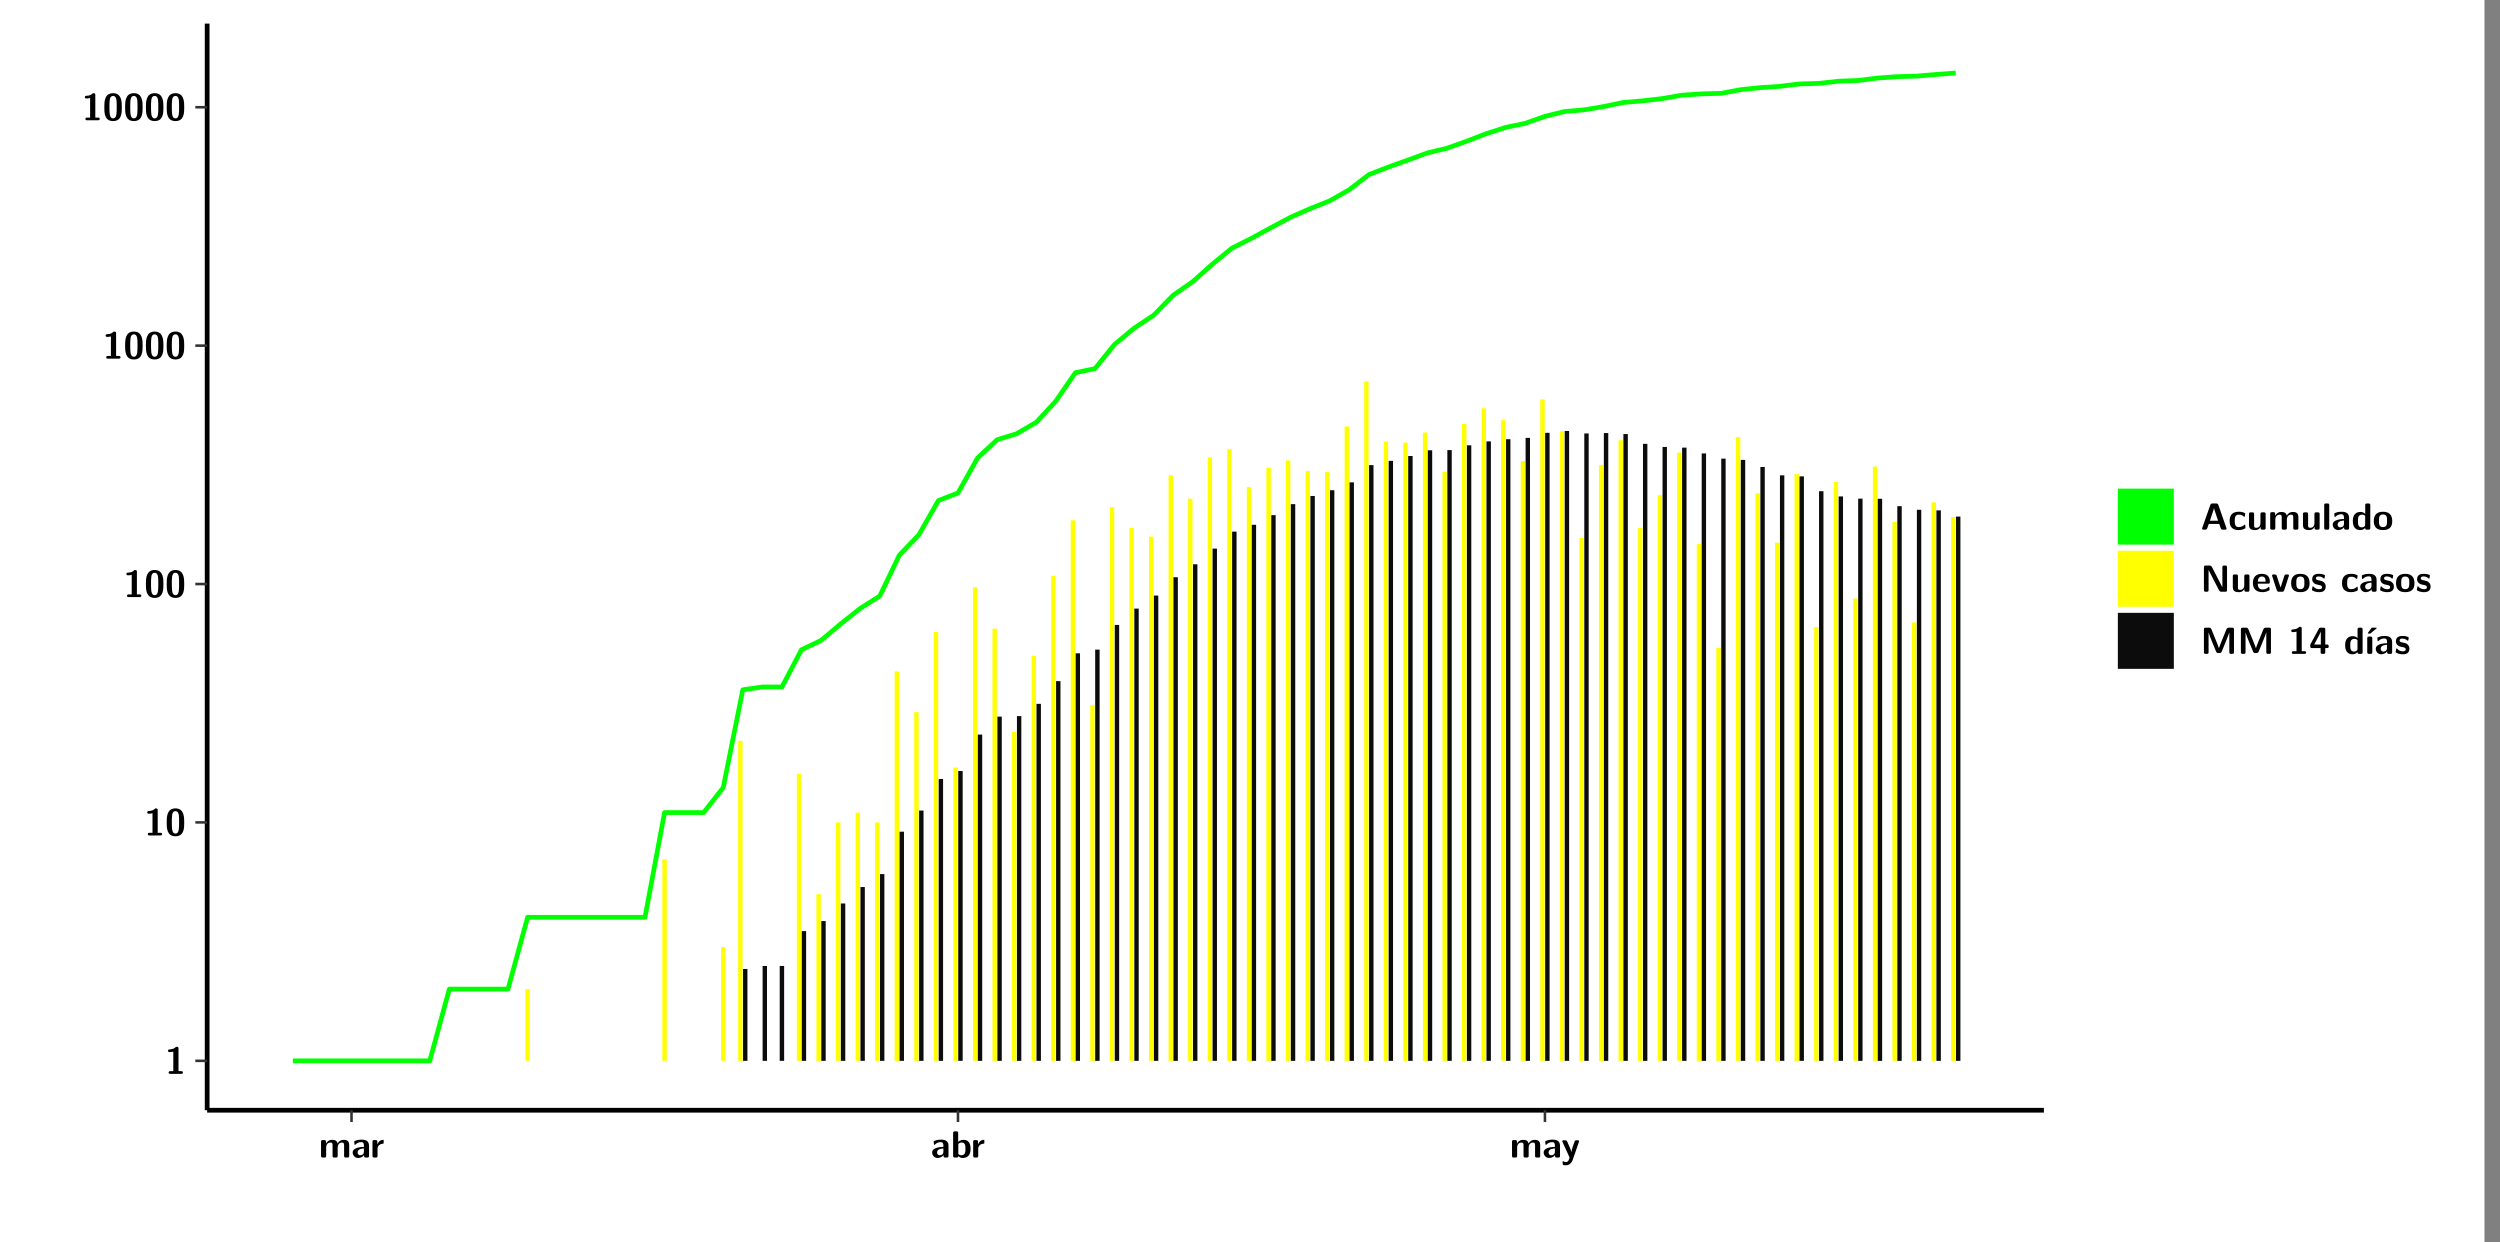 <?xml version="1.0" encoding="UTF-8"?>
<svg xmlns="http://www.w3.org/2000/svg" xmlns:xlink="http://www.w3.org/1999/xlink" width="579.653pt" height="288pt" viewBox="0 0 579.653 288" version="1.1">
<rect x="0" y="0" width="579.653" height="288" fill="#808080" stroke="none"/>
<defs>
<g>
<symbol overflow="visible" id="glyph0-0">
<path style="stroke:none;" d=""/>
</symbol>
<symbol overflow="visible" id="glyph0-1">
<path style="stroke:none;" d="M 3.109 -5.859 C 3.109 -6.016 3.109 -6.281 2.719 -6.281 C 2.547 -6.281 2.516 -6.266 2.406 -6.156 C 2.25 -6.016 1.922 -5.688 1.047 -5.672 C 0.891 -5.672 0.672 -5.609 0.672 -5.359 C 0.672 -5.047 0.969 -5.047 1.094 -5.047 C 1.344 -5.047 1.656 -5.078 1.906 -5.156 L 1.906 -0.625 L 1.234 -0.625 C 1.109 -0.625 0.812 -0.625 0.812 -0.312 C 0.812 0 1.109 0 1.234 0 L 3.719 0 C 3.828 0 4.141 0 4.141 -0.312 C 4.141 -0.625 3.828 -0.625 3.719 -0.625 L 3.109 -0.625 Z M 3.109 -5.859 "/>
</symbol>
<symbol overflow="visible" id="glyph0-2">
<path style="stroke:none;" d="M 4.438 -3 C 4.438 -4.203 4.438 -6.281 2.406 -6.281 C 0.375 -6.281 0.375 -4.219 0.375 -3 C 0.375 -1.812 0.375 0.188 2.406 0.188 C 4.438 0.188 4.438 -1.781 4.438 -3 Z M 2.406 -0.438 C 1.75 -0.438 1.656 -1.25 1.625 -1.484 C 1.562 -1.953 1.562 -2.766 1.562 -3.125 C 1.562 -3.641 1.562 -4.203 1.625 -4.641 C 1.641 -4.875 1.734 -5.641 2.406 -5.641 C 3.047 -5.641 3.156 -4.906 3.188 -4.734 C 3.25 -4.281 3.25 -3.594 3.25 -3.125 C 3.25 -2.625 3.25 -1.953 3.188 -1.469 C 3.156 -1.234 3.062 -0.438 2.406 -0.438 Z M 2.406 -0.438 "/>
</symbol>
<symbol overflow="visible" id="glyph0-3">
<path style="stroke:none;" d="M 7.062 -2.844 C 7.062 -3.75 6.672 -4.109 5.781 -4.109 C 5.156 -4.109 4.688 -3.828 4.359 -3.25 C 4.219 -4.078 3.484 -4.109 3.109 -4.109 C 2.938 -4.109 2.578 -4.109 2.188 -3.828 C 1.906 -3.625 1.734 -3.344 1.672 -3.203 L 1.672 -3.641 C 1.672 -3.922 1.609 -4.062 1.25 -4.062 L 0.953 -4.062 C 0.625 -4.062 0.531 -3.969 0.531 -3.641 L 0.531 -0.422 C 0.531 -0.109 0.625 0 0.953 0 L 1.297 0 C 1.625 0 1.719 -0.109 1.719 -0.422 L 1.719 -2.359 C 1.719 -3.141 2.25 -3.484 2.688 -3.484 C 3.109 -3.484 3.203 -3.297 3.203 -2.828 L 3.203 -0.422 C 3.203 -0.109 3.297 0 3.625 0 L 3.969 0 C 4.297 0 4.391 -0.109 4.391 -0.422 L 4.391 -2.359 C 4.391 -3.141 4.922 -3.484 5.359 -3.484 C 5.781 -3.484 5.875 -3.297 5.875 -2.828 L 5.875 -0.422 C 5.875 -0.109 5.969 0 6.297 0 L 6.641 0 C 6.984 0 7.062 -0.109 7.062 -0.422 Z M 7.062 -2.844 "/>
</symbol>
<symbol overflow="visible" id="glyph0-4">
<path style="stroke:none;" d="M 4.062 -2.766 C 4.062 -4.156 2.734 -4.156 2.297 -4.156 C 1.891 -4.156 1.453 -4.125 0.859 -3.891 C 0.672 -3.797 0.625 -3.781 0.625 -3.688 C 0.625 -3.625 0.688 -3.109 0.688 -3.047 C 0.703 -2.984 0.75 -2.938 0.812 -2.938 C 0.844 -2.938 0.875 -2.969 0.906 -3 C 1.281 -3.391 1.719 -3.578 2.266 -3.578 C 2.734 -3.578 2.875 -3.297 2.875 -2.781 L 2.875 -2.469 C 2.562 -2.469 0.266 -2.453 0.266 -1.172 C 0.266 -0.547 0.766 0.094 1.531 0.094 C 1.828 0.094 2.484 0.016 2.906 -0.594 L 2.906 -0.422 C 2.906 -0.141 2.969 0 3.328 0 L 3.641 0 C 3.984 0 4.062 -0.109 4.062 -0.422 Z M 2.875 -1.344 C 2.875 -0.531 2.047 -0.531 2.016 -0.531 C 1.641 -0.531 1.406 -0.844 1.406 -1.188 C 1.406 -2.047 2.625 -2.109 2.875 -2.109 Z M 2.875 -1.344 "/>
</symbol>
<symbol overflow="visible" id="glyph0-5">
<path style="stroke:none;" d="M 1.703 -2.016 C 1.703 -2.844 2.391 -3.188 2.938 -3.219 C 3.109 -3.234 3.125 -3.234 3.125 -3.469 L 3.125 -3.875 C 3.125 -4.047 3.125 -4.109 2.969 -4.109 C 2.719 -4.109 2.078 -4.031 1.672 -3.078 L 1.656 -3.078 L 1.656 -3.641 C 1.656 -3.922 1.594 -4.062 1.234 -4.062 L 0.953 -4.062 C 0.641 -4.062 0.531 -3.969 0.531 -3.641 L 0.531 -0.422 C 0.531 -0.109 0.625 0 0.953 0 L 1.281 0 C 1.609 0 1.703 -0.109 1.703 -0.422 Z M 1.703 -2.016 "/>
</symbol>
<symbol overflow="visible" id="glyph0-6">
<path style="stroke:none;" d="M 1.703 -5.656 C 1.703 -5.938 1.641 -6.078 1.281 -6.078 L 0.953 -6.078 C 0.641 -6.078 0.531 -5.984 0.531 -5.656 L 0.531 -0.422 C 0.531 -0.109 0.625 0 0.953 0 L 1.312 0 C 1.453 0 1.719 0 1.734 -0.344 C 2.125 0.094 2.578 0.094 2.719 0.094 C 4.578 0.094 4.578 -1.594 4.578 -2.031 C 4.578 -2.453 4.578 -4.109 2.938 -4.109 C 2.219 -4.109 1.781 -3.703 1.703 -3.625 Z M 1.734 -3.172 C 1.844 -3.281 2.109 -3.484 2.5 -3.484 C 3.391 -3.484 3.391 -2.672 3.391 -2.016 C 3.391 -1.375 3.391 -0.531 2.406 -0.531 C 2.047 -0.531 1.828 -0.75 1.734 -0.875 Z M 1.734 -3.172 "/>
</symbol>
<symbol overflow="visible" id="glyph0-7">
<path style="stroke:none;" d="M 4.109 -3.609 C 4.141 -3.719 4.141 -3.734 4.141 -3.781 C 4.141 -4.016 3.906 -4.016 3.797 -4.016 L 3.609 -4.016 C 3.469 -4.016 3.266 -4.016 3.141 -3.812 C 3.109 -3.766 2.406 -1.828 2.359 -1.25 L 2.344 -1.25 C 2.312 -1.672 1.953 -2.484 1.562 -3.328 C 1.328 -3.891 1.266 -4.016 0.828 -4.016 L 0.594 -4.016 C 0.469 -4.016 0.25 -4.016 0.25 -3.781 C 0.25 -3.75 0.281 -3.688 0.297 -3.641 L 1.953 0 C 1.891 0.188 1.859 0.281 1.828 0.375 C 1.734 0.656 1.578 1.047 1.109 1.047 C 0.812 1.047 0.609 0.922 0.516 0.875 C 0.469 0.844 0.453 0.828 0.422 0.828 C 0.391 0.828 0.312 0.859 0.312 0.969 C 0.312 1.031 0.375 1.641 0.391 1.672 C 0.469 1.781 0.953 1.797 1.094 1.797 C 2.172 1.797 2.609 0.766 2.672 0.547 Z M 4.109 -3.609 "/>
</symbol>
<symbol overflow="visible" id="glyph0-8">
<path style="stroke:none;" d="M 4.156 -5.703 C 4.031 -6.078 3.766 -6.078 3.594 -6.078 L 2.828 -6.078 C 2.641 -6.078 2.391 -6.078 2.266 -5.703 L 0.406 -0.406 C 0.375 -0.297 0.375 -0.281 0.375 -0.234 C 0.375 0 0.594 0 0.703 0 L 1.031 0 C 1.188 0 1.453 0 1.578 -0.344 L 1.922 -1.328 L 4.344 -1.328 L 4.641 -0.484 C 4.75 -0.172 4.812 0 5.234 0 L 5.703 0 C 5.828 0 6.047 0 6.047 -0.234 C 6.047 -0.281 6.047 -0.297 6 -0.406 Z M 2.812 -3.938 C 2.938 -4.328 3.062 -4.656 3.125 -4.969 L 3.141 -4.969 C 3.188 -4.766 3.188 -4.75 3.25 -4.547 L 4.078 -2.078 L 2.188 -2.078 Z M 2.812 -3.938 "/>
</symbol>
<symbol overflow="visible" id="glyph0-9">
<path style="stroke:none;" d="M 4 -0.438 C 4 -0.531 3.969 -0.938 3.953 -1.047 C 3.953 -1.078 3.938 -1.172 3.844 -1.172 C 3.812 -1.172 3.797 -1.172 3.703 -1.078 C 3.562 -0.953 3.141 -0.594 2.422 -0.594 C 1.516 -0.594 1.516 -1.469 1.516 -2.031 C 1.516 -2.75 1.562 -3.484 2.453 -3.484 C 3.031 -3.484 3.266 -3.344 3.578 -3.078 C 3.688 -2.984 3.703 -2.984 3.734 -2.984 C 3.828 -2.984 3.844 -3.062 3.844 -3.094 C 3.859 -3.172 3.953 -3.656 3.953 -3.703 C 3.953 -3.781 3.891 -3.812 3.75 -3.891 C 3.328 -4.078 3.062 -4.156 2.453 -4.156 C 1.141 -4.156 0.328 -3.547 0.328 -2.016 C 0.328 -0.562 1.078 0.094 2.406 0.094 C 2.641 0.094 3.172 0.094 3.75 -0.203 C 4 -0.344 4 -0.344 4 -0.438 Z M 4 -0.438 "/>
</symbol>
<symbol overflow="visible" id="glyph0-10">
<path style="stroke:none;" d="M 4.391 -3.594 C 4.391 -3.875 4.328 -4.016 3.969 -4.016 L 3.609 -4.016 C 3.281 -4.016 3.188 -3.906 3.188 -3.594 L 3.188 -1.516 C 3.188 -0.938 2.891 -0.438 2.266 -0.438 C 1.766 -0.438 1.719 -0.562 1.719 -1.031 L 1.719 -3.594 C 1.719 -3.875 1.656 -4.016 1.297 -4.016 L 0.953 -4.016 C 0.625 -4.016 0.531 -3.922 0.531 -3.594 L 0.531 -1.109 C 0.531 -0.172 1.031 0.094 1.953 0.094 C 2.188 0.094 2.812 0.094 3.219 -0.656 L 3.219 -0.422 C 3.219 -0.141 3.281 0 3.641 0 L 3.969 0 C 4.297 0 4.391 -0.109 4.391 -0.422 Z M 4.391 -3.594 "/>
</symbol>
<symbol overflow="visible" id="glyph0-11">
<path style="stroke:none;" d="M 1.703 -5.656 C 1.703 -5.938 1.641 -6.078 1.281 -6.078 L 0.953 -6.078 C 0.641 -6.078 0.531 -5.984 0.531 -5.656 L 0.531 -0.422 C 0.531 -0.109 0.625 0 0.953 0 L 1.281 0 C 1.609 0 1.703 -0.109 1.703 -0.422 Z M 1.703 -5.656 "/>
</symbol>
<symbol overflow="visible" id="glyph0-12">
<path style="stroke:none;" d="M 4.375 -5.656 C 4.375 -5.938 4.312 -6.078 3.953 -6.078 L 3.625 -6.078 C 3.297 -6.078 3.203 -5.969 3.203 -5.656 L 3.203 -3.672 C 2.812 -4.047 2.375 -4.109 2.109 -4.109 C 0.328 -4.109 0.328 -2.422 0.328 -2 C 0.328 -1.594 0.328 0.094 2.062 0.094 C 2.422 0.094 2.812 -0.016 3.188 -0.406 C 3.188 -0.094 3.297 0 3.609 0 L 3.953 0 C 4.281 0 4.375 -0.109 4.375 -0.422 Z M 3.188 -1.094 C 3.188 -0.953 3.188 -0.875 2.922 -0.688 C 2.703 -0.547 2.5 -0.531 2.406 -0.531 C 1.516 -0.531 1.516 -1.344 1.516 -2 C 1.516 -2.656 1.516 -3.484 2.5 -3.484 C 2.75 -3.484 2.984 -3.391 3.188 -3.203 Z M 3.188 -1.094 "/>
</symbol>
<symbol overflow="visible" id="glyph0-13">
<path style="stroke:none;" d="M 4.547 -1.969 C 4.547 -3.406 3.844 -4.156 2.406 -4.156 C 0.953 -4.156 0.266 -3.391 0.266 -1.969 C 0.266 -0.547 1.031 0.094 2.406 0.094 C 3.781 0.094 4.547 -0.531 4.547 -1.969 Z M 2.406 -0.594 C 1.469 -0.594 1.469 -1.375 1.469 -2.078 C 1.469 -2.75 1.469 -3.531 2.406 -3.531 C 3.344 -3.531 3.344 -2.766 3.344 -2.078 C 3.344 -1.391 3.344 -0.594 2.406 -0.594 Z M 2.406 -0.594 "/>
</symbol>
<symbol overflow="visible" id="glyph0-14">
<path style="stroke:none;" d="M 2.656 -5.734 C 2.469 -6.078 2.203 -6.078 2.031 -6.078 L 1.219 -6.078 C 0.906 -6.078 0.797 -5.984 0.797 -5.656 L 0.797 -0.422 C 0.797 -0.109 0.891 0 1.219 0 L 1.453 0 C 1.781 0 1.875 -0.109 1.875 -0.422 L 1.875 -5.016 L 1.891 -5.016 L 4.297 -0.344 C 4.484 0 4.75 0 4.922 0 L 5.734 0 C 6.062 0 6.156 -0.109 6.156 -0.422 L 6.156 -5.656 C 6.156 -5.938 6.094 -6.078 5.734 -6.078 L 5.5 -6.078 C 5.156 -6.078 5.078 -5.969 5.078 -5.656 L 5.078 -1.062 L 5.062 -1.062 Z M 2.656 -5.734 "/>
</symbol>
<symbol overflow="visible" id="glyph0-15">
<path style="stroke:none;" d="M 3.781 -1.875 C 3.984 -1.875 4.203 -1.891 4.203 -2.281 C 4.203 -3.406 3.672 -4.156 2.359 -4.156 C 0.969 -4.156 0.266 -3.375 0.266 -2.047 C 0.266 -0.609 1.109 0.094 2.484 0.094 C 2.812 0.094 3.312 0.047 3.891 -0.234 C 4.078 -0.328 4.141 -0.359 4.141 -0.469 C 4.141 -0.531 4.125 -0.781 4.109 -0.844 C 4.078 -1.125 4.062 -1.125 3.984 -1.125 C 3.953 -1.125 3.938 -1.125 3.844 -1.047 C 3.328 -0.594 2.797 -0.531 2.516 -0.531 C 1.531 -0.531 1.422 -1.312 1.391 -1.875 Z M 1.406 -2.344 C 1.422 -2.875 1.609 -3.531 2.359 -3.531 C 3.062 -3.531 3.203 -3.031 3.219 -2.344 Z M 1.406 -2.344 "/>
</symbol>
<symbol overflow="visible" id="glyph0-16">
<path style="stroke:none;" d="M 4.109 -3.609 C 4.141 -3.719 4.141 -3.75 4.141 -3.766 C 4.141 -4.016 3.922 -4.016 3.797 -4.016 L 3.609 -4.016 C 3.25 -4.016 3.141 -3.891 3.062 -3.641 L 2.203 -0.984 L 1.328 -3.641 C 1.266 -3.828 1.203 -4.016 0.781 -4.016 L 0.578 -4.016 C 0.453 -4.016 0.234 -4.016 0.234 -3.766 C 0.234 -3.75 0.234 -3.719 0.266 -3.609 L 1.312 -0.375 C 1.438 0 1.703 0 1.859 0 L 2.5 0 C 2.672 0 2.938 0 3.062 -0.375 Z M 4.109 -3.609 "/>
</symbol>
<symbol overflow="visible" id="glyph0-17">
<path style="stroke:none;" d="M 3.469 -1.234 C 3.469 -1.734 3.203 -2.031 3.047 -2.172 C 2.703 -2.484 2.391 -2.547 2.031 -2.609 C 1.547 -2.703 1.188 -2.766 1.188 -3.109 C 1.188 -3.469 1.484 -3.547 1.828 -3.547 C 2.406 -3.547 2.719 -3.328 2.953 -3.125 C 3.047 -3.047 3.062 -3.047 3.094 -3.047 C 3.188 -3.047 3.203 -3.125 3.203 -3.156 C 3.219 -3.219 3.312 -3.719 3.312 -3.766 C 3.312 -3.906 2.844 -4.031 2.75 -4.062 C 2.406 -4.156 2.125 -4.156 1.891 -4.156 C 1.5 -4.156 0.328 -4.156 0.328 -2.906 C 0.328 -2.484 0.516 -2.219 0.75 -2 C 1.062 -1.734 1.406 -1.672 1.906 -1.562 C 2.156 -1.531 2.609 -1.453 2.609 -1.062 C 2.609 -0.656 2.266 -0.594 1.922 -0.594 C 1.531 -0.594 1.047 -0.703 0.625 -1.188 C 0.594 -1.234 0.562 -1.266 0.516 -1.266 C 0.422 -1.266 0.406 -1.188 0.391 -1.125 C 0.375 -1.016 0.266 -0.516 0.266 -0.422 C 0.266 -0.266 0.922 -0.062 0.922 -0.047 C 1.406 0.094 1.766 0.094 1.922 0.094 C 2.359 0.094 3.469 0.062 3.469 -1.234 Z M 3.469 -1.234 "/>
</symbol>
<symbol overflow="visible" id="glyph0-18">
<path style="stroke:none;" d="M 4.859 -2.859 C 4.688 -2.422 4.359 -1.609 4.281 -1.312 C 4.203 -1.625 3.844 -2.484 3.656 -2.953 L 2.531 -5.719 C 2.391 -6.078 2.109 -6.078 1.953 -6.078 L 1.219 -6.078 C 0.906 -6.078 0.797 -5.984 0.797 -5.656 L 0.797 -0.422 C 0.797 -0.109 0.891 0 1.219 0 L 1.453 0 C 1.781 0 1.875 -0.109 1.875 -0.422 L 1.875 -4.953 L 1.891 -4.953 C 1.984 -4.562 2.375 -3.578 2.578 -3.062 L 3.609 -0.562 C 3.766 -0.188 3.969 -0.188 4.266 -0.188 C 4.562 -0.188 4.781 -0.188 4.938 -0.562 L 6.062 -3.328 C 6.141 -3.531 6.625 -4.719 6.672 -4.953 L 6.688 -4.953 L 6.688 -0.422 C 6.688 -0.141 6.75 0 7.109 0 L 7.344 0 C 7.672 0 7.766 -0.109 7.766 -0.422 L 7.766 -5.656 C 7.766 -5.938 7.703 -6.078 7.344 -6.078 L 6.609 -6.078 C 6.391 -6.078 6.172 -6.062 6.016 -5.703 Z M 4.859 -2.859 "/>
</symbol>
<symbol overflow="visible" id="glyph0-19">
<path style="stroke:none;" d="M 0.344 -2.297 C 0.266 -2.172 0.266 -2.141 0.266 -1.984 L 0.266 -1.766 C 0.266 -1.484 0.328 -1.344 0.688 -1.344 L 2.672 -1.344 L 2.672 -0.422 C 2.672 -0.141 2.719 0 3.078 0 L 3.328 0 C 3.656 0 3.75 -0.109 3.75 -0.422 L 3.75 -1.344 L 4.125 -1.344 C 4.391 -1.344 4.547 -1.406 4.547 -1.75 C 4.547 -2.078 4.422 -2.172 4.125 -2.172 L 3.75 -2.172 L 3.75 -5.656 C 3.75 -5.984 3.656 -6.078 3.328 -6.078 L 2.688 -6.078 C 2.531 -6.078 2.391 -6.078 2.281 -5.875 Z M 1.188 -2.172 C 2.578 -4.75 2.672 -5.016 2.703 -5.156 L 2.719 -5.156 L 2.719 -2.172 Z M 1.188 -2.172 "/>
</symbol>
<symbol overflow="visible" id="glyph0-20">
<path style="stroke:none;" d="M 3.906 -5.844 C 3.953 -5.875 4 -5.922 4 -5.969 C 4 -6.078 3.906 -6.078 3.766 -6.078 L 3.047 -6.078 C 2.875 -6.078 2.859 -6.078 2.781 -5.984 L 2.031 -4.953 C 1.953 -4.859 1.953 -4.844 1.953 -4.828 C 1.953 -4.703 2.047 -4.703 2.188 -4.703 L 2.516 -4.703 Z M 3.906 -5.844 "/>
</symbol>
<symbol overflow="visible" id="glyph0-21">
<path style="stroke:none;" d="M 1.703 -3.594 C 1.703 -3.875 1.641 -4.016 1.281 -4.016 L 0.953 -4.016 C 0.641 -4.016 0.531 -3.922 0.531 -3.594 L 0.531 -0.422 C 0.531 -0.109 0.625 0 0.953 0 L 1.281 0 C 1.609 0 1.703 -0.109 1.703 -0.422 Z M 1.703 -3.594 "/>
</symbol>
</g>
<clipPath id="clip1">
  <path d="M 0 0 L 576.008 0 L 576.008 288 L 0 288 Z M 0 0 "/>
</clipPath>
<clipPath id="clip2">
  <path d="M 48.031 5.477 L 473.898 5.477 L 473.898 257.414 L 48.031 257.414 Z M 48.031 5.477 "/>
</clipPath>
</defs>
<g id="surface1">
<g clip-path="url(#clip1)" clip-rule="nonzero">
<path style="fill-rule:nonzero;fill:rgb(100%,100%,100%);fill-opacity:1;stroke-width:0.598;stroke-linecap:round;stroke-linejoin:round;stroke:rgb(100%,100%,100%);stroke-opacity:1;stroke-miterlimit:10;" d="M 0 0 L 0 288.004 L 576.008 288.004 L 576.008 0 Z M 0 0 " transform="matrix(1,0,0,-1,0,288)"/>
</g>
<g clip-path="url(#clip2)" clip-rule="nonzero">
<path style=" stroke:none;fill-rule:nonzero;fill:rgb(100%,100%,100%);fill-opacity:1;" d="M 48.031 257.414 L 48.031 5.477 L 473.898 5.477 L 473.898 257.414 Z M 48.031 257.414 "/>
</g>
<path style=" stroke:none;fill-rule:nonzero;fill:rgb(100%,100%,0%);fill-opacity:1;" d="M 121.816 245.969 L 121.816 229.328 L 122.84 229.328 L 122.84 245.969 Z M 121.816 245.969 "/>
<path style=" stroke:none;fill-rule:nonzero;fill:rgb(100%,100%,0%);fill-opacity:1;" d="M 153.574 245.969 L 153.574 199.25 L 154.594 199.25 L 154.594 245.969 Z M 153.574 245.969 "/>
<path style=" stroke:none;fill-rule:nonzero;fill:rgb(100%,100%,0%);fill-opacity:1;" d="M 167.184 245.969 L 167.184 219.594 L 168.203 219.594 L 168.203 245.969 Z M 167.184 245.969 "/>
<path style=" stroke:none;fill-rule:nonzero;fill:rgb(100%,100%,0%);fill-opacity:1;" d="M 171.148 245.969 L 171.148 171.766 L 172.168 171.766 L 172.168 245.969 Z M 171.148 245.969 "/>
<path style=" stroke:none;fill-rule:nonzero;fill:rgb(4.999%,4.999%,4.999%);fill-opacity:1;" d="M 172.285 245.969 L 172.285 224.668 L 173.301 224.668 L 173.301 245.969 Z M 172.285 245.969 "/>
<path style=" stroke:none;fill-rule:nonzero;fill:rgb(4.999%,4.999%,4.999%);fill-opacity:1;" d="M 176.82 245.969 L 176.82 223.969 L 177.836 223.969 L 177.836 245.969 Z M 176.82 245.969 "/>
<path style=" stroke:none;fill-rule:nonzero;fill:rgb(4.999%,4.999%,4.999%);fill-opacity:1;" d="M 180.785 245.969 L 180.785 223.969 L 181.812 223.969 L 181.812 245.969 Z M 180.785 245.969 "/>
<path style=" stroke:none;fill-rule:nonzero;fill:rgb(100%,100%,0%);fill-opacity:1;" d="M 184.758 245.969 L 184.758 179.406 L 185.777 179.406 L 185.777 245.969 Z M 184.758 245.969 "/>
<path style=" stroke:none;fill-rule:nonzero;fill:rgb(4.999%,4.999%,4.999%);fill-opacity:1;" d="M 185.895 245.969 L 185.895 215.891 L 186.91 215.891 L 186.91 245.969 Z M 185.895 245.969 "/>
<path style=" stroke:none;fill-rule:nonzero;fill:rgb(100%,100%,0%);fill-opacity:1;" d="M 189.293 245.969 L 189.293 207.332 L 190.32 207.332 L 190.32 245.969 Z M 189.293 245.969 "/>
<path style=" stroke:none;fill-rule:nonzero;fill:rgb(4.999%,4.999%,4.999%);fill-opacity:1;" d="M 190.43 245.969 L 190.43 213.559 L 191.445 213.559 L 191.445 245.969 Z M 190.43 245.969 "/>
<path style=" stroke:none;fill-rule:nonzero;fill:rgb(100%,100%,0%);fill-opacity:1;" d="M 193.824 245.969 L 193.824 190.684 L 194.852 190.684 L 194.852 245.969 Z M 193.824 245.969 "/>
<path style=" stroke:none;fill-rule:nonzero;fill:rgb(4.999%,4.999%,4.999%);fill-opacity:1;" d="M 194.961 245.969 L 194.961 209.484 L 195.988 209.484 L 195.988 245.969 Z M 194.961 245.969 "/>
<path style=" stroke:none;fill-rule:nonzero;fill:rgb(100%,100%,0%);fill-opacity:1;" d="M 198.367 245.969 L 198.367 188.402 L 199.387 188.402 L 199.387 245.969 Z M 198.367 245.969 "/>
<path style=" stroke:none;fill-rule:nonzero;fill:rgb(4.999%,4.999%,4.999%);fill-opacity:1;" d="M 199.504 245.969 L 199.504 205.668 L 200.52 205.668 L 200.52 245.969 Z M 199.504 245.969 "/>
<path style=" stroke:none;fill-rule:nonzero;fill:rgb(100%,100%,0%);fill-opacity:1;" d="M 202.902 245.969 L 202.902 190.684 L 203.918 190.684 L 203.918 245.969 Z M 202.902 245.969 "/>
<path style=" stroke:none;fill-rule:nonzero;fill:rgb(4.999%,4.999%,4.999%);fill-opacity:1;" d="M 204.039 245.969 L 204.039 202.668 L 205.055 202.668 L 205.055 245.969 Z M 204.039 245.969 "/>
<path style=" stroke:none;fill-rule:nonzero;fill:rgb(100%,100%,0%);fill-opacity:1;" d="M 207.434 245.969 L 207.434 155.676 L 208.461 155.676 L 208.461 245.969 Z M 207.434 245.969 "/>
<path style=" stroke:none;fill-rule:nonzero;fill:rgb(4.999%,4.999%,4.999%);fill-opacity:1;" d="M 208.57 245.969 L 208.57 192.836 L 209.598 192.836 L 209.598 245.969 Z M 208.57 245.969 "/>
<path style=" stroke:none;fill-rule:nonzero;fill:rgb(100%,100%,0%);fill-opacity:1;" d="M 211.977 245.969 L 211.977 165.129 L 212.992 165.129 L 212.992 245.969 Z M 211.977 245.969 "/>
<path style=" stroke:none;fill-rule:nonzero;fill:rgb(4.999%,4.999%,4.999%);fill-opacity:1;" d="M 213.105 245.969 L 213.105 187.934 L 214.129 187.934 L 214.129 245.969 Z M 213.105 245.969 "/>
<path style=" stroke:none;fill-rule:nonzero;fill:rgb(100%,100%,0%);fill-opacity:1;" d="M 216.512 245.969 L 216.512 146.5 L 217.527 146.5 L 217.527 245.969 Z M 216.512 245.969 "/>
<path style=" stroke:none;fill-rule:nonzero;fill:rgb(4.999%,4.999%,4.999%);fill-opacity:1;" d="M 217.648 245.969 L 217.648 180.613 L 218.664 180.613 L 218.664 245.969 Z M 217.648 245.969 "/>
<path style=" stroke:none;fill-rule:nonzero;fill:rgb(100%,100%,0%);fill-opacity:1;" d="M 221.043 245.969 L 221.043 177.953 L 222.07 177.953 L 222.07 245.969 Z M 221.043 245.969 "/>
<path style=" stroke:none;fill-rule:nonzero;fill:rgb(4.999%,4.999%,4.999%);fill-opacity:1;" d="M 222.18 245.969 L 222.18 178.77 L 223.207 178.77 L 223.207 245.969 Z M 222.18 245.969 "/>
<path style=" stroke:none;fill-rule:nonzero;fill:rgb(100%,100%,0%);fill-opacity:1;" d="M 225.586 245.969 L 225.586 136.148 L 226.602 136.148 L 226.602 245.969 Z M 225.586 245.969 "/>
<path style=" stroke:none;fill-rule:nonzero;fill:rgb(4.999%,4.999%,4.999%);fill-opacity:1;" d="M 226.711 245.969 L 226.711 170.32 L 227.738 170.32 L 227.738 245.969 Z M 226.711 245.969 "/>
<path style=" stroke:none;fill-rule:nonzero;fill:rgb(100%,100%,0%);fill-opacity:1;" d="M 230.121 245.969 L 230.121 145.75 L 231.137 145.75 L 231.137 245.969 Z M 230.121 245.969 "/>
<path style=" stroke:none;fill-rule:nonzero;fill:rgb(4.999%,4.999%,4.999%);fill-opacity:1;" d="M 231.254 245.969 L 231.254 166.156 L 232.273 166.156 L 232.273 245.969 Z M 231.254 245.969 "/>
<path style=" stroke:none;fill-rule:nonzero;fill:rgb(100%,100%,0%);fill-opacity:1;" d="M 234.652 245.969 L 234.652 169.672 L 235.68 169.672 L 235.68 245.969 Z M 234.652 245.969 "/>
<path style=" stroke:none;fill-rule:nonzero;fill:rgb(4.999%,4.999%,4.999%);fill-opacity:1;" d="M 235.789 245.969 L 235.789 166.035 L 236.805 166.035 L 236.805 245.969 Z M 235.789 245.969 "/>
<path style=" stroke:none;fill-rule:nonzero;fill:rgb(100%,100%,0%);fill-opacity:1;" d="M 239.188 245.969 L 239.188 152.047 L 240.211 152.047 L 240.211 245.969 Z M 239.188 245.969 "/>
<path style=" stroke:none;fill-rule:nonzero;fill:rgb(4.999%,4.999%,4.999%);fill-opacity:1;" d="M 240.32 245.969 L 240.32 163.195 L 241.348 163.195 L 241.348 245.969 Z M 240.32 245.969 "/>
<path style=" stroke:none;fill-rule:nonzero;fill:rgb(100%,100%,0%);fill-opacity:1;" d="M 243.73 245.969 L 243.73 133.566 L 244.746 133.566 L 244.746 245.969 Z M 243.73 245.969 "/>
<path style=" stroke:none;fill-rule:nonzero;fill:rgb(4.999%,4.999%,4.999%);fill-opacity:1;" d="M 244.863 245.969 L 244.863 157.926 L 245.883 157.926 L 245.883 245.969 Z M 244.863 245.969 "/>
<path style=" stroke:none;fill-rule:nonzero;fill:rgb(100%,100%,0%);fill-opacity:1;" d="M 248.262 245.969 L 248.262 120.645 L 249.289 120.645 L 249.289 245.969 Z M 248.262 245.969 "/>
<path style=" stroke:none;fill-rule:nonzero;fill:rgb(4.999%,4.999%,4.999%);fill-opacity:1;" d="M 249.398 245.969 L 249.398 151.48 L 250.414 151.48 L 250.414 245.969 Z M 249.398 245.969 "/>
<path style=" stroke:none;fill-rule:nonzero;fill:rgb(100%,100%,0%);fill-opacity:1;" d="M 252.797 245.969 L 252.797 163.523 L 253.82 163.523 L 253.82 245.969 Z M 252.797 245.969 "/>
<path style=" stroke:none;fill-rule:nonzero;fill:rgb(4.999%,4.999%,4.999%);fill-opacity:1;" d="M 253.93 245.969 L 253.93 150.625 L 254.957 150.625 L 254.957 245.969 Z M 253.93 245.969 "/>
<path style=" stroke:none;fill-rule:nonzero;fill:rgb(100%,100%,0%);fill-opacity:1;" d="M 257.34 245.969 L 257.34 117.598 L 258.355 117.598 L 258.355 245.969 Z M 257.34 245.969 "/>
<path style=" stroke:none;fill-rule:nonzero;fill:rgb(4.999%,4.999%,4.999%);fill-opacity:1;" d="M 258.473 245.969 L 258.473 144.895 L 259.492 144.895 L 259.492 245.969 Z M 258.473 245.969 "/>
<path style=" stroke:none;fill-rule:nonzero;fill:rgb(100%,100%,0%);fill-opacity:1;" d="M 261.871 245.969 L 261.871 122.391 L 262.887 122.391 L 262.887 245.969 Z M 261.871 245.969 "/>
<path style=" stroke:none;fill-rule:nonzero;fill:rgb(4.999%,4.999%,4.999%);fill-opacity:1;" d="M 263.008 245.969 L 263.008 141.109 L 264.023 141.109 L 264.023 245.969 Z M 263.008 245.969 "/>
<path style=" stroke:none;fill-rule:nonzero;fill:rgb(100%,100%,0%);fill-opacity:1;" d="M 266.406 245.969 L 266.406 124.43 L 267.43 124.43 L 267.43 245.969 Z M 266.406 245.969 "/>
<path style=" stroke:none;fill-rule:nonzero;fill:rgb(4.999%,4.999%,4.999%);fill-opacity:1;" d="M 267.539 245.969 L 267.539 138.09 L 268.566 138.09 L 268.566 245.969 Z M 267.539 245.969 "/>
<path style=" stroke:none;fill-rule:nonzero;fill:rgb(100%,100%,0%);fill-opacity:1;" d="M 270.949 245.969 L 270.949 110.184 L 271.965 110.184 L 271.965 245.969 Z M 270.949 245.969 "/>
<path style=" stroke:none;fill-rule:nonzero;fill:rgb(4.999%,4.999%,4.999%);fill-opacity:1;" d="M 272.074 245.969 L 272.074 133.836 L 273.098 133.836 L 273.098 245.969 Z M 272.074 245.969 "/>
<path style=" stroke:none;fill-rule:nonzero;fill:rgb(100%,100%,0%);fill-opacity:1;" d="M 275.48 245.969 L 275.48 115.625 L 276.496 115.625 L 276.496 245.969 Z M 275.48 245.969 "/>
<path style=" stroke:none;fill-rule:nonzero;fill:rgb(4.999%,4.999%,4.999%);fill-opacity:1;" d="M 276.617 245.969 L 276.617 130.836 L 277.633 130.836 L 277.633 245.969 Z M 276.617 245.969 "/>
<path style=" stroke:none;fill-rule:nonzero;fill:rgb(100%,100%,0%);fill-opacity:1;" d="M 280.012 245.969 L 280.012 106.031 L 281.039 106.031 L 281.039 245.969 Z M 280.012 245.969 "/>
<path style=" stroke:none;fill-rule:nonzero;fill:rgb(4.999%,4.999%,4.999%);fill-opacity:1;" d="M 281.148 245.969 L 281.148 127.199 L 282.164 127.199 L 282.164 245.969 Z M 281.148 245.969 "/>
<path style=" stroke:none;fill-rule:nonzero;fill:rgb(100%,100%,0%);fill-opacity:1;" d="M 284.555 245.969 L 284.555 104.137 L 285.574 104.137 L 285.574 245.969 Z M 284.555 245.969 "/>
<path style=" stroke:none;fill-rule:nonzero;fill:rgb(4.999%,4.999%,4.999%);fill-opacity:1;" d="M 285.684 245.969 L 285.684 123.266 L 286.707 123.266 L 286.707 245.969 Z M 285.684 245.969 "/>
<path style=" stroke:none;fill-rule:nonzero;fill:rgb(100%,100%,0%);fill-opacity:1;" d="M 289.09 245.969 L 289.09 112.945 L 290.105 112.945 L 290.105 245.969 Z M 289.09 245.969 "/>
<path style=" stroke:none;fill-rule:nonzero;fill:rgb(4.999%,4.999%,4.999%);fill-opacity:1;" d="M 290.227 245.969 L 290.227 121.68 L 291.242 121.68 L 291.242 245.969 Z M 290.227 245.969 "/>
<path style=" stroke:none;fill-rule:nonzero;fill:rgb(100%,100%,0%);fill-opacity:1;" d="M 293.621 245.969 L 293.621 108.41 L 294.648 108.41 L 294.648 245.969 Z M 293.621 245.969 "/>
<path style=" stroke:none;fill-rule:nonzero;fill:rgb(4.999%,4.999%,4.999%);fill-opacity:1;" d="M 294.758 245.969 L 294.758 119.441 L 295.773 119.441 L 295.773 245.969 Z M 294.758 245.969 "/>
<path style=" stroke:none;fill-rule:nonzero;fill:rgb(100%,100%,0%);fill-opacity:1;" d="M 298.156 245.969 L 298.156 106.746 L 299.184 106.746 L 299.184 245.969 Z M 298.156 245.969 "/>
<path style=" stroke:none;fill-rule:nonzero;fill:rgb(4.999%,4.999%,4.999%);fill-opacity:1;" d="M 299.293 245.969 L 299.293 116.891 L 300.316 116.891 L 300.316 245.969 Z M 299.293 245.969 "/>
<path style=" stroke:none;fill-rule:nonzero;fill:rgb(100%,100%,0%);fill-opacity:1;" d="M 302.699 245.969 L 302.699 109.199 L 303.715 109.199 L 303.715 245.969 Z M 302.699 245.969 "/>
<path style=" stroke:none;fill-rule:nonzero;fill:rgb(4.999%,4.999%,4.999%);fill-opacity:1;" d="M 303.836 245.969 L 303.836 114.996 L 304.852 114.996 L 304.852 245.969 Z M 303.836 245.969 "/>
<path style=" stroke:none;fill-rule:nonzero;fill:rgb(100%,100%,0%);fill-opacity:1;" d="M 307.23 245.969 L 307.23 109.438 L 308.25 109.438 L 308.25 245.969 Z M 307.23 245.969 "/>
<path style=" stroke:none;fill-rule:nonzero;fill:rgb(4.999%,4.999%,4.999%);fill-opacity:1;" d="M 308.367 245.969 L 308.367 113.66 L 309.383 113.66 L 309.383 245.969 Z M 308.367 245.969 "/>
<path style=" stroke:none;fill-rule:nonzero;fill:rgb(100%,100%,0%);fill-opacity:1;" d="M 311.766 245.969 L 311.766 98.875 L 312.793 98.875 L 312.793 245.969 Z M 311.766 245.969 "/>
<path style=" stroke:none;fill-rule:nonzero;fill:rgb(4.999%,4.999%,4.999%);fill-opacity:1;" d="M 312.902 245.969 L 312.902 111.84 L 313.926 111.84 L 313.926 245.969 Z M 312.902 245.969 "/>
<path style=" stroke:none;fill-rule:nonzero;fill:rgb(100%,100%,0%);fill-opacity:1;" d="M 316.309 245.969 L 316.309 88.426 L 317.324 88.426 L 317.324 245.969 Z M 316.309 245.969 "/>
<path style=" stroke:none;fill-rule:nonzero;fill:rgb(4.999%,4.999%,4.999%);fill-opacity:1;" d="M 317.434 245.969 L 317.434 107.844 L 318.461 107.844 L 318.461 245.969 Z M 317.434 245.969 "/>
<path style=" stroke:none;fill-rule:nonzero;fill:rgb(100%,100%,0%);fill-opacity:1;" d="M 320.84 245.969 L 320.84 102.375 L 321.855 102.375 L 321.855 245.969 Z M 320.84 245.969 "/>
<path style=" stroke:none;fill-rule:nonzero;fill:rgb(4.999%,4.999%,4.999%);fill-opacity:1;" d="M 321.977 245.969 L 321.977 106.855 L 322.992 106.855 L 322.992 245.969 Z M 321.977 245.969 "/>
<path style=" stroke:none;fill-rule:nonzero;fill:rgb(100%,100%,0%);fill-opacity:1;" d="M 325.375 245.969 L 325.375 102.613 L 326.398 102.613 L 326.398 245.969 Z M 325.375 245.969 "/>
<path style=" stroke:none;fill-rule:nonzero;fill:rgb(4.999%,4.999%,4.999%);fill-opacity:1;" d="M 326.512 245.969 L 326.512 105.73 L 327.535 105.73 L 327.535 245.969 Z M 326.512 245.969 "/>
<path style=" stroke:none;fill-rule:nonzero;fill:rgb(100%,100%,0%);fill-opacity:1;" d="M 329.918 245.969 L 329.918 100.281 L 330.934 100.281 L 330.934 245.969 Z M 329.918 245.969 "/>
<path style=" stroke:none;fill-rule:nonzero;fill:rgb(4.999%,4.999%,4.999%);fill-opacity:1;" d="M 331.043 245.969 L 331.043 104.406 L 332.07 104.406 L 332.07 245.969 Z M 331.043 245.969 "/>
<path style=" stroke:none;fill-rule:nonzero;fill:rgb(100%,100%,0%);fill-opacity:1;" d="M 334.449 245.969 L 334.449 109.359 L 335.465 109.359 L 335.465 245.969 Z M 334.449 245.969 "/>
<path style=" stroke:none;fill-rule:nonzero;fill:rgb(4.999%,4.999%,4.999%);fill-opacity:1;" d="M 335.586 245.969 L 335.586 104.355 L 336.602 104.355 L 336.602 245.969 Z M 335.586 245.969 "/>
<path style=" stroke:none;fill-rule:nonzero;fill:rgb(100%,100%,0%);fill-opacity:1;" d="M 338.984 245.969 L 338.984 98.309 L 340.008 98.309 L 340.008 245.969 Z M 338.984 245.969 "/>
<path style=" stroke:none;fill-rule:nonzero;fill:rgb(4.999%,4.999%,4.999%);fill-opacity:1;" d="M 340.117 245.969 L 340.117 103.25 L 341.137 103.25 L 341.137 245.969 Z M 340.117 245.969 "/>
<path style=" stroke:none;fill-rule:nonzero;fill:rgb(100%,100%,0%);fill-opacity:1;" d="M 343.516 245.969 L 343.516 94.664 L 344.543 94.664 L 344.543 245.969 Z M 343.516 245.969 "/>
<path style=" stroke:none;fill-rule:nonzero;fill:rgb(4.999%,4.999%,4.999%);fill-opacity:1;" d="M 344.652 245.969 L 344.652 102.344 L 345.68 102.344 L 345.68 245.969 Z M 344.652 245.969 "/>
<path style=" stroke:none;fill-rule:nonzero;fill:rgb(100%,100%,0%);fill-opacity:1;" d="M 348.059 245.969 L 348.059 97.414 L 349.074 97.414 L 349.074 245.969 Z M 348.059 245.969 "/>
<path style=" stroke:none;fill-rule:nonzero;fill:rgb(4.999%,4.999%,4.999%);fill-opacity:1;" d="M 349.195 245.969 L 349.195 101.836 L 350.211 101.836 L 350.211 245.969 Z M 349.195 245.969 "/>
<path style=" stroke:none;fill-rule:nonzero;fill:rgb(100%,100%,0%);fill-opacity:1;" d="M 352.594 245.969 L 352.594 106.898 L 353.617 106.898 L 353.617 245.969 Z M 352.594 245.969 "/>
<path style=" stroke:none;fill-rule:nonzero;fill:rgb(4.999%,4.999%,4.999%);fill-opacity:1;" d="M 353.727 245.969 L 353.727 101.527 L 354.746 101.527 L 354.746 245.969 Z M 353.727 245.969 "/>
<path style=" stroke:none;fill-rule:nonzero;fill:rgb(100%,100%,0%);fill-opacity:1;" d="M 357.125 245.969 L 357.125 92.602 L 358.152 92.602 L 358.152 245.969 Z M 357.125 245.969 "/>
<path style=" stroke:none;fill-rule:nonzero;fill:rgb(4.999%,4.999%,4.999%);fill-opacity:1;" d="M 358.262 245.969 L 358.262 100.352 L 359.289 100.352 L 359.289 245.969 Z M 358.262 245.969 "/>
<path style=" stroke:none;fill-rule:nonzero;fill:rgb(100%,100%,0%);fill-opacity:1;" d="M 361.668 245.969 L 361.668 100.012 L 362.684 100.012 L 362.684 245.969 Z M 361.668 245.969 "/>
<path style=" stroke:none;fill-rule:nonzero;fill:rgb(4.999%,4.999%,4.999%);fill-opacity:1;" d="M 362.793 245.969 L 362.793 99.934 L 363.82 99.934 L 363.82 245.969 Z M 362.793 245.969 "/>
<path style=" stroke:none;fill-rule:nonzero;fill:rgb(100%,100%,0%);fill-opacity:1;" d="M 366.203 245.969 L 366.203 124.738 L 367.219 124.738 L 367.219 245.969 Z M 366.203 245.969 "/>
<path style=" stroke:none;fill-rule:nonzero;fill:rgb(4.999%,4.999%,4.999%);fill-opacity:1;" d="M 367.336 245.969 L 367.336 100.5 L 368.352 100.5 L 368.352 245.969 Z M 367.336 245.969 "/>
<path style=" stroke:none;fill-rule:nonzero;fill:rgb(100%,100%,0%);fill-opacity:1;" d="M 370.734 245.969 L 370.734 107.863 L 371.762 107.863 L 371.762 245.969 Z M 370.734 245.969 "/>
<path style=" stroke:none;fill-rule:nonzero;fill:rgb(4.999%,4.999%,4.999%);fill-opacity:1;" d="M 371.871 245.969 L 371.871 100.41 L 372.895 100.41 L 372.895 245.969 Z M 371.871 245.969 "/>
<path style=" stroke:none;fill-rule:nonzero;fill:rgb(100%,100%,0%);fill-opacity:1;" d="M 375.277 245.969 L 375.277 102.074 L 376.293 102.074 L 376.293 245.969 Z M 375.277 245.969 "/>
<path style=" stroke:none;fill-rule:nonzero;fill:rgb(4.999%,4.999%,4.999%);fill-opacity:1;" d="M 376.402 245.969 L 376.402 100.641 L 377.43 100.641 L 377.43 245.969 Z M 376.402 245.969 "/>
<path style=" stroke:none;fill-rule:nonzero;fill:rgb(100%,100%,0%);fill-opacity:1;" d="M 379.812 245.969 L 379.812 122.391 L 380.828 122.391 L 380.828 245.969 Z M 379.812 245.969 "/>
<path style=" stroke:none;fill-rule:nonzero;fill:rgb(4.999%,4.999%,4.999%);fill-opacity:1;" d="M 380.945 245.969 L 380.945 102.91 L 381.961 102.91 L 381.961 245.969 Z M 380.945 245.969 "/>
<path style=" stroke:none;fill-rule:nonzero;fill:rgb(100%,100%,0%);fill-opacity:1;" d="M 384.344 245.969 L 384.344 114.797 L 385.371 114.797 L 385.371 245.969 Z M 384.344 245.969 "/>
<path style=" stroke:none;fill-rule:nonzero;fill:rgb(4.999%,4.999%,4.999%);fill-opacity:1;" d="M 385.48 245.969 L 385.48 103.629 L 386.496 103.629 L 386.496 245.969 Z M 385.48 245.969 "/>
<path style=" stroke:none;fill-rule:nonzero;fill:rgb(100%,100%,0%);fill-opacity:1;" d="M 388.875 245.969 L 388.875 104.934 L 389.902 104.934 L 389.902 245.969 Z M 388.875 245.969 "/>
<path style=" stroke:none;fill-rule:nonzero;fill:rgb(4.999%,4.999%,4.999%);fill-opacity:1;" d="M 390.012 245.969 L 390.012 103.789 L 391.039 103.789 L 391.039 245.969 Z M 390.012 245.969 "/>
<path style=" stroke:none;fill-rule:nonzero;fill:rgb(100%,100%,0%);fill-opacity:1;" d="M 393.418 245.969 L 393.418 126.164 L 394.438 126.164 L 394.438 245.969 Z M 393.418 245.969 "/>
<path style=" stroke:none;fill-rule:nonzero;fill:rgb(4.999%,4.999%,4.999%);fill-opacity:1;" d="M 394.555 245.969 L 394.555 105.133 L 395.57 105.133 L 395.57 245.969 Z M 394.555 245.969 "/>
<path style=" stroke:none;fill-rule:nonzero;fill:rgb(100%,100%,0%);fill-opacity:1;" d="M 397.953 245.969 L 397.953 150.203 L 398.98 150.203 L 398.98 245.969 Z M 397.953 245.969 "/>
<path style=" stroke:none;fill-rule:nonzero;fill:rgb(4.999%,4.999%,4.999%);fill-opacity:1;" d="M 399.09 245.969 L 399.09 106.34 L 400.105 106.34 L 400.105 245.969 Z M 399.09 245.969 "/>
<path style=" stroke:none;fill-rule:nonzero;fill:rgb(100%,100%,0%);fill-opacity:1;" d="M 402.484 245.969 L 402.484 101.367 L 403.512 101.367 L 403.512 245.969 Z M 402.484 245.969 "/>
<path style=" stroke:none;fill-rule:nonzero;fill:rgb(4.999%,4.999%,4.999%);fill-opacity:1;" d="M 403.621 245.969 L 403.621 106.629 L 404.648 106.629 L 404.648 245.969 Z M 403.621 245.969 "/>
<path style=" stroke:none;fill-rule:nonzero;fill:rgb(100%,100%,0%);fill-opacity:1;" d="M 407.027 245.969 L 407.027 114.398 L 408.047 114.398 L 408.047 245.969 Z M 407.027 245.969 "/>
<path style=" stroke:none;fill-rule:nonzero;fill:rgb(4.999%,4.999%,4.999%);fill-opacity:1;" d="M 408.164 245.969 L 408.164 108.273 L 409.18 108.273 L 409.18 245.969 Z M 408.164 245.969 "/>
<path style=" stroke:none;fill-rule:nonzero;fill:rgb(100%,100%,0%);fill-opacity:1;" d="M 411.562 245.969 L 411.562 125.836 L 412.578 125.836 L 412.578 245.969 Z M 411.562 245.969 "/>
<path style=" stroke:none;fill-rule:nonzero;fill:rgb(4.999%,4.999%,4.999%);fill-opacity:1;" d="M 412.699 245.969 L 412.699 110.215 L 413.715 110.215 L 413.715 245.969 Z M 412.699 245.969 "/>
<path style=" stroke:none;fill-rule:nonzero;fill:rgb(100%,100%,0%);fill-opacity:1;" d="M 416.094 245.969 L 416.094 109.934 L 417.121 109.934 L 417.121 245.969 Z M 416.094 245.969 "/>
<path style=" stroke:none;fill-rule:nonzero;fill:rgb(4.999%,4.999%,4.999%);fill-opacity:1;" d="M 417.23 245.969 L 417.23 110.453 L 418.258 110.453 L 418.258 245.969 Z M 417.23 245.969 "/>
<path style=" stroke:none;fill-rule:nonzero;fill:rgb(100%,100%,0%);fill-opacity:1;" d="M 420.637 245.969 L 420.637 145.383 L 421.652 145.383 L 421.652 245.969 Z M 420.637 245.969 "/>
<path style=" stroke:none;fill-rule:nonzero;fill:rgb(4.999%,4.999%,4.999%);fill-opacity:1;" d="M 421.766 245.969 L 421.766 113.891 L 422.789 113.891 L 422.789 245.969 Z M 421.766 245.969 "/>
<path style=" stroke:none;fill-rule:nonzero;fill:rgb(100%,100%,0%);fill-opacity:1;" d="M 425.172 245.969 L 425.172 111.75 L 426.188 111.75 L 426.188 245.969 Z M 425.172 245.969 "/>
<path style=" stroke:none;fill-rule:nonzero;fill:rgb(4.999%,4.999%,4.999%);fill-opacity:1;" d="M 426.309 245.969 L 426.309 115.105 L 427.324 115.105 L 427.324 245.969 Z M 426.309 245.969 "/>
<path style=" stroke:none;fill-rule:nonzero;fill:rgb(100%,100%,0%);fill-opacity:1;" d="M 429.703 245.969 L 429.703 138.758 L 430.73 138.758 L 430.73 245.969 Z M 429.703 245.969 "/>
<path style=" stroke:none;fill-rule:nonzero;fill:rgb(4.999%,4.999%,4.999%);fill-opacity:1;" d="M 430.84 245.969 L 430.84 115.613 L 431.855 115.613 L 431.855 245.969 Z M 430.84 245.969 "/>
<path style=" stroke:none;fill-rule:nonzero;fill:rgb(100%,100%,0%);fill-opacity:1;" d="M 434.246 245.969 L 434.246 108.172 L 435.262 108.172 L 435.262 245.969 Z M 434.246 245.969 "/>
<path style=" stroke:none;fill-rule:nonzero;fill:rgb(4.999%,4.999%,4.999%);fill-opacity:1;" d="M 435.371 245.969 L 435.371 115.645 L 436.398 115.645 L 436.398 245.969 Z M 435.371 245.969 "/>
<path style=" stroke:none;fill-rule:nonzero;fill:rgb(100%,100%,0%);fill-opacity:1;" d="M 438.781 245.969 L 438.781 121.035 L 439.797 121.035 L 439.797 245.969 Z M 438.781 245.969 "/>
<path style=" stroke:none;fill-rule:nonzero;fill:rgb(4.999%,4.999%,4.999%);fill-opacity:1;" d="M 439.914 245.969 L 439.914 117.359 L 440.934 117.359 L 440.934 245.969 Z M 439.914 245.969 "/>
<path style=" stroke:none;fill-rule:nonzero;fill:rgb(100%,100%,0%);fill-opacity:1;" d="M 443.312 245.969 L 443.312 144.316 L 444.34 144.316 L 444.34 245.969 Z M 443.312 245.969 "/>
<path style=" stroke:none;fill-rule:nonzero;fill:rgb(4.999%,4.999%,4.999%);fill-opacity:1;" d="M 444.449 245.969 L 444.449 118.203 L 445.465 118.203 L 445.465 245.969 Z M 444.449 245.969 "/>
<path style=" stroke:none;fill-rule:nonzero;fill:rgb(100%,100%,0%);fill-opacity:1;" d="M 447.848 245.969 L 447.848 116.48 L 448.871 116.48 L 448.871 245.969 Z M 447.848 245.969 "/>
<path style=" stroke:none;fill-rule:nonzero;fill:rgb(4.999%,4.999%,4.999%);fill-opacity:1;" d="M 448.98 245.969 L 448.98 118.336 L 450.008 118.336 L 450.008 245.969 Z M 448.98 245.969 "/>
<path style=" stroke:none;fill-rule:nonzero;fill:rgb(100%,100%,0%);fill-opacity:1;" d="M 452.391 245.969 L 452.391 119.879 L 453.406 119.879 L 453.406 245.969 Z M 452.391 245.969 "/>
<path style=" stroke:none;fill-rule:nonzero;fill:rgb(4.999%,4.999%,4.999%);fill-opacity:1;" d="M 453.523 245.969 L 453.523 119.77 L 454.543 119.77 L 454.543 245.969 Z M 453.523 245.969 "/>
<path style="fill:none;stroke-width:1.096;stroke-linecap:butt;stroke-linejoin:round;stroke:rgb(0%,100%,0%);stroke-opacity:1;stroke-miterlimit:10;" d="M 67.895 42.031 L 99.648 42.031 L 104.18 58.672 L 117.789 58.672 L 122.332 75.32 L 149.551 75.32 L 154.086 99.598 L 163.148 99.598 L 167.691 105.387 L 172.227 128.062 L 176.758 128.719 L 181.301 128.719 L 185.836 137.348 L 190.367 139.508 L 194.91 143.336 L 199.445 146.93 L 203.977 149.789 L 208.512 159.254 L 213.055 164.016 L 217.586 171.949 L 222.121 173.699 L 226.664 181.82 L 231.195 186.043 L 235.73 187.441 L 240.273 190.09 L 244.805 194.992 L 249.34 201.586 L 253.883 202.531 L 258.414 208.133 L 262.949 211.898 L 267.48 214.906 L 272.023 219.551 L 276.555 222.699 L 281.09 226.742 L 285.633 230.457 L 290.164 232.738 L 294.699 235.223 L 299.242 237.633 L 303.773 239.625 L 308.309 241.438 L 312.84 244.008 L 317.383 247.516 L 321.918 249.27 L 326.449 250.891 L 330.992 252.555 L 335.527 253.641 L 340.059 255.258 L 344.602 257.008 L 349.137 258.473 L 353.668 259.41 L 358.211 261.023 L 362.746 262.141 L 367.277 262.527 L 371.809 263.297 L 376.355 264.234 L 380.887 264.621 L 385.418 265.148 L 389.961 265.926 L 394.496 266.234 L 399.027 266.355 L 403.57 267.203 L 408.105 267.68 L 412.637 267.98 L 417.172 268.535 L 421.715 268.664 L 426.246 269.176 L 430.781 269.332 L 435.324 269.902 L 439.855 270.23 L 444.391 270.352 L 448.934 270.738 L 453.465 271.078 " transform="matrix(1,0,0,-1,0,288)"/>
<path style="fill:none;stroke-width:1.096;stroke-linecap:butt;stroke-linejoin:round;stroke:rgb(0%,0%,0%);stroke-opacity:1;stroke-miterlimit:10;" d="M 48.031 30.586 L 48.031 282.523 " transform="matrix(1,0,0,-1,0,288)"/>
<g style="fill:rgb(0%,0%,0%);fill-opacity:1;">
  <use xlink:href="#glyph0-1" x="38.276" y="248.986"/>
</g>
<g style="fill:rgb(0%,0%,0%);fill-opacity:1;">
  <use xlink:href="#glyph0-1" x="33.454" y="193.714"/>
  <use xlink:href="#glyph0-2" x="38.276" y="193.714"/>
</g>
<g style="fill:rgb(0%,0%,0%);fill-opacity:1;">
  <use xlink:href="#glyph0-1" x="28.632" y="138.441"/>
  <use xlink:href="#glyph0-2" x="33.454" y="138.441"/>
  <use xlink:href="#glyph0-2" x="38.276" y="138.441"/>
</g>
<g style="fill:rgb(0%,0%,0%);fill-opacity:1;">
  <use xlink:href="#glyph0-1" x="23.81" y="83.158"/>
  <use xlink:href="#glyph0-2" x="28.632" y="83.158"/>
  <use xlink:href="#glyph0-2" x="33.454" y="83.158"/>
  <use xlink:href="#glyph0-2" x="38.276" y="83.158"/>
</g>
<g style="fill:rgb(0%,0%,0%);fill-opacity:1;">
  <use xlink:href="#glyph0-1" x="18.989" y="27.885"/>
  <use xlink:href="#glyph0-2" x="23.811" y="27.885"/>
  <use xlink:href="#glyph0-2" x="28.633" y="27.885"/>
  <use xlink:href="#glyph0-2" x="33.455" y="27.885"/>
  <use xlink:href="#glyph0-2" x="38.277" y="27.885"/>
</g>
<path style="fill:none;stroke-width:0.598;stroke-linecap:butt;stroke-linejoin:round;stroke:rgb(20%,20%,20%);stroke-opacity:1;stroke-miterlimit:10;" d="M 45.289 42.031 L 48.031 42.031 " transform="matrix(1,0,0,-1,0,288)"/>
<path style="fill:none;stroke-width:0.598;stroke-linecap:butt;stroke-linejoin:round;stroke:rgb(20%,20%,20%);stroke-opacity:1;stroke-miterlimit:10;" d="M 45.289 97.316 L 48.031 97.316 " transform="matrix(1,0,0,-1,0,288)"/>
<path style="fill:none;stroke-width:0.598;stroke-linecap:butt;stroke-linejoin:round;stroke:rgb(20%,20%,20%);stroke-opacity:1;stroke-miterlimit:10;" d="M 45.289 152.59 L 48.031 152.59 " transform="matrix(1,0,0,-1,0,288)"/>
<path style="fill:none;stroke-width:0.598;stroke-linecap:butt;stroke-linejoin:round;stroke:rgb(20%,20%,20%);stroke-opacity:1;stroke-miterlimit:10;" d="M 45.289 207.863 L 48.031 207.863 " transform="matrix(1,0,0,-1,0,288)"/>
<path style="fill:none;stroke-width:0.598;stroke-linecap:butt;stroke-linejoin:round;stroke:rgb(20%,20%,20%);stroke-opacity:1;stroke-miterlimit:10;" d="M 45.289 263.137 L 48.031 263.137 " transform="matrix(1,0,0,-1,0,288)"/>
<path style="fill:none;stroke-width:1.096;stroke-linecap:butt;stroke-linejoin:round;stroke:rgb(0%,0%,0%);stroke-opacity:1;stroke-miterlimit:10;" d="M 48.031 30.586 L 473.898 30.586 " transform="matrix(1,0,0,-1,0,288)"/>
<path style="fill:none;stroke-width:0.598;stroke-linecap:butt;stroke-linejoin:round;stroke:rgb(20%,20%,20%);stroke-opacity:1;stroke-miterlimit:10;" d="M 81.504 27.848 L 81.504 30.586 " transform="matrix(1,0,0,-1,0,288)"/>
<path style="fill:none;stroke-width:0.598;stroke-linecap:butt;stroke-linejoin:round;stroke:rgb(20%,20%,20%);stroke-opacity:1;stroke-miterlimit:10;" d="M 222.121 27.848 L 222.121 30.586 " transform="matrix(1,0,0,-1,0,288)"/>
<path style="fill:none;stroke-width:0.598;stroke-linecap:butt;stroke-linejoin:round;stroke:rgb(20%,20%,20%);stroke-opacity:1;stroke-miterlimit:10;" d="M 358.211 27.848 L 358.211 30.586 " transform="matrix(1,0,0,-1,0,288)"/>
<g style="fill:rgb(0%,0%,0%);fill-opacity:1;">
  <use xlink:href="#glyph0-3" x="73.906" y="268.394"/>
  <use xlink:href="#glyph0-4" x="81.504" y="268.394"/>
</g>
<g style="fill:rgb(0%,0%,0%);fill-opacity:1;">
  <use xlink:href="#glyph0-5" x="85.835" y="268.394"/>
</g>
<g style="fill:rgb(0%,0%,0%);fill-opacity:1;">
  <use xlink:href="#glyph0-4" x="215.858" y="268.394"/>
  <use xlink:href="#glyph0-6" x="220.461" y="268.394"/>
</g>
<g style="fill:rgb(0%,0%,0%);fill-opacity:1;">
  <use xlink:href="#glyph0-5" x="225.108" y="268.394"/>
</g>
<g style="fill:rgb(0%,0%,0%);fill-opacity:1;">
  <use xlink:href="#glyph0-3" x="350.048" y="268.394"/>
  <use xlink:href="#glyph0-4" x="357.646" y="268.394"/>
</g>
<g style="fill:rgb(0%,0%,0%);fill-opacity:1;">
  <use xlink:href="#glyph0-7" x="361.977" y="268.394"/>
</g>
<path style=" stroke:none;fill-rule:nonzero;fill:rgb(100%,100%,100%);fill-opacity:1;" d="M 484.859 161.262 L 484.859 101.625 L 570.527 101.625 L 570.527 161.262 Z M 484.859 161.262 "/>
<path style=" stroke:none;fill-rule:nonzero;fill:rgb(0%,100%,0%);fill-opacity:1;" d="M 491.047 126.273 L 491.047 113.293 L 504.027 113.293 L 504.027 126.273 Z M 491.047 126.273 "/>
<path style=" stroke:none;fill-rule:nonzero;fill:rgb(100%,100%,0%);fill-opacity:1;" d="M 491.047 140.68 L 491.047 127.699 L 504.027 127.699 L 504.027 140.68 Z M 491.047 140.68 "/>
<path style=" stroke:none;fill-rule:nonzero;fill:rgb(4.999%,4.999%,4.999%);fill-opacity:1;" d="M 491.047 155.078 L 491.047 142.094 L 504.027 142.094 L 504.027 155.078 Z M 491.047 155.078 "/>
<g style="fill:rgb(0%,0%,0%);fill-opacity:1;">
  <use xlink:href="#glyph0-8" x="510.207" y="122.809"/>
  <use xlink:href="#glyph0-9" x="516.636" y="122.809"/>
  <use xlink:href="#glyph0-10" x="520.922" y="122.809"/>
  <use xlink:href="#glyph0-3" x="525.841" y="122.809"/>
  <use xlink:href="#glyph0-10" x="533.44" y="122.809"/>
  <use xlink:href="#glyph0-11" x="538.359" y="122.809"/>
  <use xlink:href="#glyph0-4" x="540.6" y="122.809"/>
  <use xlink:href="#glyph0-12" x="545.203" y="122.809"/>
  <use xlink:href="#glyph0-13" x="550.122" y="122.809"/>
</g>
<g style="fill:rgb(0%,0%,0%);fill-opacity:1;">
  <use xlink:href="#glyph0-14" x="510.207" y="137.205"/>
  <use xlink:href="#glyph0-10" x="517.172" y="137.205"/>
  <use xlink:href="#glyph0-15" x="522.092" y="137.205"/>
  <use xlink:href="#glyph0-16" x="526.573" y="137.205"/>
  <use xlink:href="#glyph0-13" x="530.956" y="137.205"/>
  <use xlink:href="#glyph0-17" x="535.778" y="137.205"/>
</g>
<g style="fill:rgb(0%,0%,0%);fill-opacity:1;">
  <use xlink:href="#glyph0-9" x="542.693" y="137.205"/>
  <use xlink:href="#glyph0-4" x="546.979" y="137.205"/>
  <use xlink:href="#glyph0-17" x="551.582" y="137.205"/>
  <use xlink:href="#glyph0-13" x="555.279" y="137.205"/>
  <use xlink:href="#glyph0-17" x="560.1" y="137.205"/>
</g>
<g style="fill:rgb(0%,0%,0%);fill-opacity:1;">
  <use xlink:href="#glyph0-18" x="510.207" y="151.611"/>
  <use xlink:href="#glyph0-18" x="518.779" y="151.611"/>
</g>
<g style="fill:rgb(0%,0%,0%);fill-opacity:1;">
  <use xlink:href="#glyph0-1" x="530.569" y="151.611"/>
  <use xlink:href="#glyph0-19" x="535.391" y="151.611"/>
</g>
<g style="fill:rgb(0%,0%,0%);fill-opacity:1;">
  <use xlink:href="#glyph0-12" x="543.422" y="151.611"/>
</g>
<g style="fill:rgb(0%,0%,0%);fill-opacity:1;">
  <use xlink:href="#glyph0-20" x="547.052" y="151.611"/>
</g>
<g style="fill:rgb(0%,0%,0%);fill-opacity:1;">
  <use xlink:href="#glyph0-21" x="548.341" y="151.611"/>
  <use xlink:href="#glyph0-4" x="550.582" y="151.611"/>
  <use xlink:href="#glyph0-17" x="555.185" y="151.611"/>
</g>
</g>
</svg>
